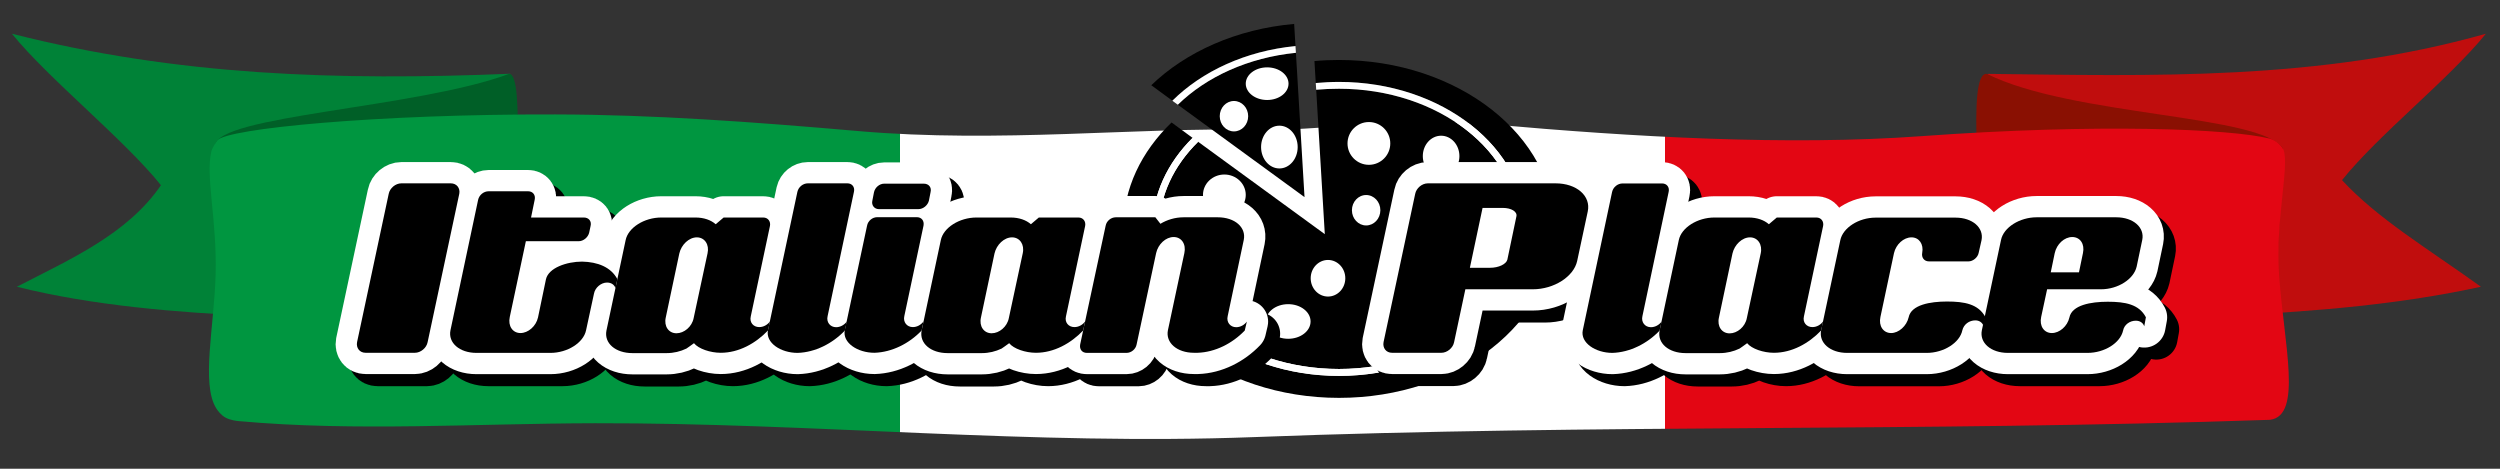 <?xml version="1.0" encoding="utf-8"?>
<!-- Generator: Adobe Illustrator 18.1.1, SVG Export Plug-In . SVG Version: 6.00 Build 0)  -->
<svg version="1.1" xmlns="http://www.w3.org/2000/svg" xmlns:xlink="http://www.w3.org/1999/xlink" x="0px" y="0px"
	 viewBox="0 0 2267.7 425.2" enable-background="new 0 0 2267.7 425.2" xml:space="preserve">
<rect x="0" y="0" width="2267.7" height="425.2" fill="#333333" stroke="none"/>
<g id="Ebene_5">
	<g>
		<g>
			<g>
				<path fill="#C00D0D" d="M1796.7,295.8c151.4-9.9,309.3-4.2,453.7-35.7c-50.4-36.1-93.8-61.9-126-96.7
					c33.5-41.7,96.8-91.3,130.5-132.8c-151.4,42.8-303,38.2-451.8,36.4C1801,143.2,1798.9,219.5,1796.7,295.8z"/>
				<path fill="#008237" d="M469.1,295.8C317.7,285.9,151,294,15.3,260.1C64,235,115.6,212.4,146,168
					C112.5,126.3,44.6,72.1,10.8,30.6C161,68.7,306.3,73.3,462.7,66.9C464.8,143.2,466.9,219.5,469.1,295.8z"/>
			</g>
			<g>
				<path fill="#8A1002" d="M2061.7,315.2c2.4-61,6.8-119.4,9.2-180.4c-19.6-31.1-191.3-29.2-268.6-67.8
					c-19.3-2.3-3.4,122.1-5.1,183.2C1885.4,271.3,1973.6,293,2061.7,315.2z"/>
				<path fill="#005F27" d="M210,315c-2.4-61-12.4-121.8-14.8-182.9C196,104.7,377.3,98.3,461.8,67c15.2,0,3.4,122.1,5.1,183.2
					C378.7,271.4,298.1,292.8,210,315z"/>
			</g>
			<linearGradient id="SVGID_1_" gradientUnits="userSpaceOnUse" x1="189.587" y1="251.137" x2="2076.23" y2="251.137">
				<stop  offset="0" style="stop-color:#009640"/>
				<stop  offset="0.332" style="stop-color:#009640"/>
				<stop  offset="0.332" style="stop-color:#FFFFFF"/>
				<stop  offset="0.7" style="stop-color:#FFFFFF"/>
				<stop  offset="0.7" style="stop-color:#E30613"/>
				<stop  offset="1" style="stop-color:#E30613"/>
			</linearGradient>
			<path fill="url(#SVGID_1_)" d="M191.7,137.4c-5.4,22.6,5.2,62.3,3.9,111.3c-1.2,47.1-13.3,99.3,0.5,121.6c1.2,2,4.3,6.2,8.3,8.4
				c4.7,2.6,10.4,3.1,12.5,3.3c105.9,9.6,214.4,2.1,323,1.9c197.4-0.4,396.9,20.2,597.1,12.6c315-12,597.9-4.6,922-15.7
				c29.8-3.6,12.7-68.3,8.3-131.5c-3.4-49,9.3-97.8,4.2-112.9c-1.1-3.3-6.6-9.1-12.8-10.7c-35.7-8.9-155.8-13.8-315.7-2.2
				c-122,8.9-262.6,0.7-390-10.7c-80.8-7.2-156.4,6.6-219,5c-99.7-2.5-228.2,12.2-355.4,1.1c-97.5-8.5-186.1-14.9-274.6-15.1
				c-162-0.4-298.2,12.8-306.8,23.5C196,129,192.6,133.9,191.7,137.4z"/>
		</g>
	</g>
</g>
<g id="Ebene_6">
	<g>
		<g>
			<path d="M1051.4,207.6c0,70.1,73.2,127.1,163.2,127.1s163.2-57,163.2-127.1c0-70.1-73.2-127.1-163.2-127.1c-7,0-13.9,0.3-20.7,1
				l7.8,130.9l-114.9-83.8C1064.7,150.3,1051.4,177.8,1051.4,207.6z"/>
			<path d="M1214.6,54.4c-7.5,0-14.9,0.3-22.3,1l1.2,20c6.9-0.7,13.9-1,21.1-1c93.4,0,169.4,59.8,169.4,133.3
				c0,73.5-76,133.3-169.4,133.3c-93.4,0-169.4-59.8-169.4-133.3c0-31.2,13.7-59.9,36.6-82.6l-19.1-14c-27.4,26.4-43.8,60-43.8,96.6
				c0,84.6,87.6,153.2,195.7,153.2s195.7-68.6,195.7-153.2S1322.7,54.4,1214.6,54.4z"/>
			<path fill="#FFFFFF" d="M1214.6,80.5c90,0,163.2,57,163.2,127.1c0,70.1-73.2,127.1-163.2,127.1s-163.2-57-163.2-127.1
				c0-29.8,13.3-57.3,35.4-79l-5-3.6c-22.9,22.7-36.6,51.5-36.6,82.6c0,73.5,76,133.3,169.4,133.3c93.4,0,169.4-59.8,169.4-133.3
				c0-73.5-76-133.3-169.4-133.3c-7.1,0-14.2,0.4-21.1,1l0.4,6.1C1200.7,80.8,1207.6,80.5,1214.6,80.5z"/>
			<path d="M1175.5,47.9c-43.2,4.3-81.2,21.8-107.1,47.1l114.9,83.8L1175.5,47.9z"/>
			<path d="M1175.1,41.7l-1.2-20c-52.2,4.6-98.2,25.3-129.6,55.6l19.1,14C1090.3,64.6,1130,46.1,1175.1,41.7z"/>
			<path fill="#FFFFFF" d="M1068.4,95c25.9-25.3,63.9-42.8,107.1-47.1l-0.4-6.1c-45.1,4.4-84.8,22.9-111.7,49.6L1068.4,95z"/>
		</g>
		<g>
			<circle fill="#FFFFFF" cx="1241.7" cy="130.1" r="19.4"/>
		</g>
		<g>
			<ellipse fill="#FFFFFF" cx="1334.3" cy="195.6" rx="15.7" ry="17.5"/>
		</g>
		<g>
			<ellipse fill="#FFFFFF" cx="1274.8" cy="232" rx="19.4" ry="14.8"/>
		</g>
		<g>
			<ellipse fill="#FFFFFF" cx="1149.4" cy="75.9" rx="19.4" ry="14.8"/>
		</g>
		<g>
			<ellipse fill="#FFFFFF" cx="1270" cy="287.9" rx="14.8" ry="15.7"/>
		</g>
		<g>
			<ellipse fill="#FFFFFF" cx="1168.5" cy="291.6" rx="20.3" ry="15.7"/>
		</g>
		<g>
			<ellipse fill="#FFFFFF" cx="1204.6" cy="252.4" rx="15.7" ry="16.6"/>
		</g>
		<g>
			<ellipse fill="#FFFFFF" cx="1126" cy="243.9" rx="25.1" ry="24"/>
		</g>
		<g>
			<ellipse fill="#FFFFFF" cx="1110.6" cy="176.8" rx="19.4" ry="18.5"/>
		</g>
		<g>
			<ellipse fill="#FFFFFF" cx="1307.2" cy="141.6" rx="16.6" ry="18.5"/>
		</g>
		<g>
			<ellipse fill="#FFFFFF" cx="1325.4" cy="254.7" rx="12.9" ry="13.8"/>
		</g>
		<g>
			<ellipse fill="#FFFFFF" cx="1239.2" cy="190.7" rx="12.9" ry="13.8"/>
		</g>
		<g>
			<ellipse fill="#FFFFFF" cx="1119.3" cy="105.4" rx="12.9" ry="13.8"/>
		</g>
		<g>
			<ellipse fill="#FFFFFF" cx="1160.5" cy="133.4" rx="16.6" ry="19.4"/>
		</g>
	</g>
</g>
<g id="Ebene_7">
	<g>
		<g>
			<path stroke="#000000" stroke-width="38.579" stroke-linecap="round" stroke-linejoin="round" stroke-miterlimit="10" d="
				M398.8,321.3c-1,5.4-6.4,9.7-11.5,9.7h-44.8c-5.4,0-8.7-4.4-7.7-9.7l28.7-134.5c1-5.1,6.1-9.5,11.5-9.5h44.8
				c5.4,0,8.7,4.4,7.7,9.5L398.8,321.3z"/>
			<path stroke="#000000" stroke-width="38.579" stroke-linecap="round" stroke-linejoin="round" stroke-miterlimit="10" d="
				M569.2,272.3c-1-3.1-3.8-5.1-7.7-5.1c-5.4,0-10.8,4.6-11.8,10l-7.2,33.3c-2.3,11.3-16.9,20.5-32.3,20.5h-67.1
				c-15.4,0-25.9-9.2-23.6-20.5l25.1-118.4c1-4.4,5.1-7.7,9.5-7.7H490c4.1,0,6.9,3.3,5.9,7.7l-3.3,16.1h47.9c4.4,0,7.2,3.3,6.1,7.7
				l-1.3,6.1c-1,4.1-5.1,7.7-9.5,7.7H488l-14.6,68.7c-1.8,8.2,2.6,14.6,9.7,14.6c6.9,0,14.1-6.1,15.9-14.1l7.2-34.6
				c2.3-10.5,19-16.1,32.8-16.1c14.1,0.3,26.1,4.9,32,15.9L569.2,272.3z"/>
			<path stroke="#000000" stroke-width="38.579" stroke-linecap="round" stroke-linejoin="round" stroke-miterlimit="10" d="
				M707.6,310.8c-11.3,11.8-26.6,20.2-42.8,20.2c-9.5,0-20.2-3.6-24.3-8.7c-2.8,2-5.6,4.1-6.9,4.9c-5.4,2.6-11.5,4.1-17.9,4.1h-31
				c-15.4,0-25.9-9-23.6-20.5l17.4-82c2.3-11.3,16.9-20.5,32.3-20.5h31c7.7,0,14.1,2.3,18.4,6.1l7.2-6.1h35.9c4.4,0,6.9,3.6,6.1,7.7
				l-17.4,82c-1.3,5.4,2.3,9.7,7.7,9.7c3.8,0,7.4-2,9.7-5.1L707.6,310.8z M643,226.2c-7.2,0-14.1,6.7-15.9,14.6L614.8,299
				c-1.8,7.9,2.6,14.3,9.7,14.3c6.9,0,14.1-5.9,15.6-13.8l12.6-58.7C654.5,232.9,650.2,226.2,643,226.2z"/>
			<path stroke="#000000" stroke-width="38.579" stroke-linecap="round" stroke-linejoin="round" stroke-miterlimit="10" d="
				M761.6,297.7c-1.3,5.4,2.3,10,7.7,10c3.8,0,7.4-2,9.7-5.1l-1.8,8.2c-11.3,11.8-26.9,19.7-42.8,20.2c-15.4,0-29.2-9.2-26.9-20.5
				L734.2,185c1-4.4,5.1-7.7,9.5-7.7h35.9c4.1,0,6.9,3.3,5.9,7.7L761.6,297.7z"/>
			<path stroke="#000000" stroke-width="38.579" stroke-linecap="round" stroke-linejoin="round" stroke-miterlimit="10" d="
				M846.9,310.8c-11.3,11.8-26.9,19.7-42.8,20.2c-15.4,0-29.2-9.2-26.9-20.5l20.2-94.8c0.8-4.4,4.9-7.7,9.2-7.7h35.9
				c4.4,0,6.9,3.3,6.1,7.7l-17.4,82c-1.3,5.4,2.3,10,7.7,10c3.8,0,7.4-2,9.7-5.1L846.9,310.8z M853.6,192.9c-1,4.1-5.1,7.7-9.5,7.7
				h-35.9c-4.1,0-6.9-3.6-5.9-7.7l1.5-7.7c1-4.4,5.1-7.7,9.2-7.7H849c4.4,0,7.2,3.3,6.1,7.7L853.6,192.9z"/>
			<path stroke="#000000" stroke-width="38.579" stroke-linecap="round" stroke-linejoin="round" stroke-miterlimit="10" d="
				M993.5,310.8c-11.3,11.8-26.6,20.2-42.8,20.2c-9.5,0-20.2-3.6-24.3-8.7c-2.8,2-5.6,4.1-6.9,4.9c-5.4,2.6-11.5,4.1-17.9,4.1h-31
				c-15.4,0-25.9-9-23.6-20.5l17.4-82c2.3-11.3,16.9-20.5,32.3-20.5h31c7.7,0,14.1,2.3,18.4,6.1l7.2-6.1h35.9c4.4,0,6.9,3.6,6.1,7.7
				l-17.4,82c-1.3,5.4,2.3,9.7,7.7,9.7c3.8,0,7.4-2,9.7-5.1L993.5,310.8z M928.9,226.2c-7.2,0-14.1,6.7-15.9,14.6L900.7,299
				c-1.8,7.9,2.6,14.3,9.7,14.3c6.9,0,14.1-5.9,15.6-13.8l12.6-58.7C940.4,232.9,936.1,226.2,928.9,226.2z"/>
			<path stroke="#000000" stroke-width="38.579" stroke-linecap="round" stroke-linejoin="round" stroke-miterlimit="10" d="
				M1140,310.8c-11.3,11.8-26.9,19.7-42.8,20.2h-3.3c-15.4,0-25.9-9.2-23.6-20.5l14.9-69.9c1.8-8.2-2.6-14.6-9.7-14.6
				s-14.1,6.4-15.9,14.6l-17.7,82.8c-0.8,4.4-4.9,7.7-9.2,7.7h-35.9c-4.4,0-6.9-3.3-6.1-7.7l23.1-107.6c0.8-4.4,4.9-7.7,9.2-7.7
				h35.9l4.6,5.9c5.9-3.6,13.3-5.9,21-5.9h31c15.6,0,25.9,9.2,23.6,20.5l-14.6,69.2c-1.3,5.4,2.3,10,7.7,10c3.8,0,7.4-2,9.7-5.1
				L1140,310.8z"/>
			<path stroke="#000000" stroke-width="38.579" stroke-linecap="round" stroke-linejoin="round" stroke-miterlimit="10" d="
				M1441.5,247.7c-3.1,14.1-21,25.6-40.2,25.6h-61.2l-10.2,47.9c-1,5.4-6.4,9.7-11.5,9.7h-44.8c-5.4,0-8.7-4.4-7.7-9.7l28.7-134.5
				c1-5.1,6.1-9.5,11.5-9.5h115.8c19.2,0,32.3,11.5,29.2,25.6L1441.5,247.7z M1374.1,199.6h-18.4l-11.5,54.3h18.4
				c7.7,0,14.6-3.3,15.6-7.4l8.2-39.2C1387.5,202.9,1381.8,199.6,1374.1,199.6z"/>
			<path stroke="#000000" stroke-width="38.579" stroke-linecap="round" stroke-linejoin="round" stroke-miterlimit="10" d="
				M1500.7,297.7c-1.3,5.4,2.3,10,7.7,10c3.8,0,7.4-2,9.7-5.1l-1.8,8.2c-11.3,11.8-26.9,19.7-42.8,20.2c-15.4,0-29.2-9.2-26.9-20.5
				l26.6-125.5c1-4.4,5.1-7.7,9.5-7.7h35.9c4.1,0,6.9,3.3,5.9,7.7L1500.7,297.7z"/>
			<path stroke="#000000" stroke-width="38.579" stroke-linecap="round" stroke-linejoin="round" stroke-miterlimit="10" d="
				M1662.9,310.8c-11.3,11.8-26.6,20.2-42.8,20.2c-9.5,0-20.2-3.6-24.3-8.7c-2.8,2-5.6,4.1-6.9,4.9c-5.4,2.6-11.5,4.1-17.9,4.1h-31
				c-15.4,0-25.9-9-23.6-20.5l17.4-82c2.3-11.3,16.9-20.5,32.3-20.5h31c7.7,0,14.1,2.3,18.4,6.1l7.2-6.1h35.9c4.4,0,6.9,3.6,6.1,7.7
				l-17.4,82c-1.3,5.4,2.3,9.7,7.7,9.7c3.8,0,7.4-2,9.7-5.1L1662.9,310.8z M1598.3,226.2c-7.2,0-14.1,6.7-15.9,14.6l-12.3,58.2
				c-1.8,7.9,2.6,14.3,9.7,14.3c6.9,0,14.1-5.9,15.6-13.8l12.6-58.7C1609.8,232.9,1605.5,226.2,1598.3,226.2z"/>
			<path stroke="#000000" stroke-width="38.579" stroke-linecap="round" stroke-linejoin="round" stroke-miterlimit="10" d="
				M1810.2,306.7c-1-3.1-3.8-5.1-7.4-5.1c-5.6,0-10.5,3.6-11.8,9c-2.3,11.3-16.9,20.5-32.3,20.5h-72.2c-15.4,0-25.9-9.2-23.6-20.5
				l17.4-81.7c2.3-11.3,16.7-20.5,32-20.5h72.5c15.4,0,25.9,9.2,23.6,20.5l-2.6,11.5c-0.8,4.1-5.1,7.7-9.2,7.7h-35.9
				c-4.4,0-6.9-3.6-6.1-7.7c1.5-7.9-2.8-14.1-9.7-14.1c-7.2,0-14.1,6.4-15.9,14.3l-12.3,57.9c-1.8,8.2,2.6,14.6,9.7,14.6
				c6.9,0,14.1-6.4,15.9-14.3c2.3-11.3,19.5-14.3,34.8-14.3c15.9,0,28.4,2.3,34.8,14.1L1810.2,306.7z"/>
			<path stroke="#000000" stroke-width="38.579" stroke-linecap="round" stroke-linejoin="round" stroke-miterlimit="10" d="
				M1955.9,306.9c-1-3.1-3.8-5.1-7.7-5.1c-5.4,0-10.5,3.6-11.5,9c-2.6,11.3-16.9,20.2-32.3,20.2h-72.2c-15.4,0-25.9-9.2-23.6-20.5
				l17.4-82c2.3-11.3,16.9-20.5,32.3-20.5h72.2c15.4,0,25.9,9.2,23.6,20.5l-5.1,24.3c-2.6,11.3-16.9,20.5-32.3,20.5h-48.9l-5.4,25.1
				c-1.8,8.2,2.6,14.6,9.7,14.6c6.9,0,14.1-6.1,15.9-14.1c2.3-11.3,19.5-14.3,34.8-14.3c15.9,0,28.4,2.3,34.6,14.1L1955.9,306.9z
				 M1890.6,226c-7.2,0-14.1,6.4-15.9,14.6l-3.6,17.4h25.6l3.6-17.4C1902.1,232.4,1897.8,226,1890.6,226z"/>
		</g>
		<g>
			<g>
				
					<path fill="#FFFFFF" stroke="#FFFFFF" stroke-width="38.579" stroke-linecap="round" stroke-linejoin="round" stroke-miterlimit="10" d="
					M387.9,310.3c-1,5.4-6.4,9.7-11.5,9.7h-44.8c-5.4,0-8.7-4.4-7.7-9.7l28.7-134.5c1-5.1,6.1-9.5,11.5-9.5h44.8
					c5.4,0,8.7,4.4,7.7,9.5L387.9,310.3z"/>
				
					<path fill="#FFFFFF" stroke="#FFFFFF" stroke-width="38.579" stroke-linecap="round" stroke-linejoin="round" stroke-miterlimit="10" d="
					M558.3,261.4c-1-3.1-3.8-5.1-7.7-5.1c-5.4,0-10.8,4.6-11.8,10l-7.2,33.3c-2.3,11.3-16.9,20.5-32.3,20.5h-67.1
					c-15.4,0-25.9-9.2-23.6-20.5l25.1-118.4c1-4.4,5.1-7.7,9.5-7.7h35.9c4.1,0,6.9,3.3,5.9,7.7l-3.3,16.1h47.9
					c4.4,0,7.2,3.3,6.1,7.7l-1.3,6.1c-1,4.1-5.1,7.7-9.5,7.7h-47.9l-14.6,68.7c-1.8,8.2,2.6,14.6,9.7,14.6c6.9,0,14.1-6.1,15.9-14.1
					l7.2-34.6c2.3-10.5,19-16.1,32.8-16.1c14.1,0.3,26.1,4.9,32,15.9L558.3,261.4z"/>
				
					<path fill="#FFFFFF" stroke="#FFFFFF" stroke-width="38.579" stroke-linecap="round" stroke-linejoin="round" stroke-miterlimit="10" d="
					M696.6,299.8c-11.3,11.8-26.6,20.2-42.8,20.2c-9.5,0-20.2-3.6-24.3-8.7c-2.8,2-5.6,4.1-6.9,4.9c-5.4,2.6-11.5,4.1-17.9,4.1h-31
					c-15.4,0-25.9-9-23.6-20.5l17.4-82c2.3-11.3,16.9-20.5,32.3-20.5h31c7.7,0,14.1,2.3,18.4,6.1l7.2-6.1h35.9
					c4.4,0,6.9,3.6,6.1,7.7L681,287c-1.3,5.4,2.3,9.7,7.7,9.7c3.8,0,7.4-2,9.7-5.1L696.6,299.8z M632.1,215.3
					c-7.2,0-14.1,6.7-15.9,14.6L603.9,288c-1.8,7.9,2.6,14.3,9.7,14.3c6.9,0,14.1-5.9,15.6-13.8l12.6-58.7
					C643.6,221.9,639.2,215.3,632.1,215.3z"/>
				
					<path fill="#FFFFFF" stroke="#FFFFFF" stroke-width="38.579" stroke-linecap="round" stroke-linejoin="round" stroke-miterlimit="10" d="
					M750.7,286.8c-1.3,5.4,2.3,10,7.7,10c3.8,0,7.4-2,9.7-5.1l-1.8,8.2c-11.3,11.8-26.9,19.7-42.8,20.2c-15.4,0-29.2-9.2-26.9-20.5
					L723.3,174c1-4.4,5.1-7.7,9.5-7.7h35.9c4.1,0,6.9,3.3,5.9,7.7L750.7,286.8z"/>
				
					<path fill="#FFFFFF" stroke="#FFFFFF" stroke-width="38.579" stroke-linecap="round" stroke-linejoin="round" stroke-miterlimit="10" d="
					M836,299.8c-11.3,11.8-26.9,19.7-42.8,20.2c-15.4,0-29.2-9.2-26.9-20.5l20.2-94.8c0.8-4.4,4.9-7.7,9.2-7.7h35.9
					c4.4,0,6.9,3.3,6.1,7.7l-17.4,82c-1.3,5.4,2.3,10,7.7,10c3.8,0,7.4-2,9.7-5.1L836,299.8z M842.6,182c-1,4.1-5.1,7.7-9.5,7.7
					h-35.9c-4.1,0-6.9-3.6-5.9-7.7l1.5-7.7c1-4.4,5.1-7.7,9.2-7.7H838c4.4,0,7.2,3.3,6.1,7.7L842.6,182z"/>
				
					<path fill="#FFFFFF" stroke="#FFFFFF" stroke-width="38.579" stroke-linecap="round" stroke-linejoin="round" stroke-miterlimit="10" d="
					M982.5,299.8c-11.3,11.8-26.6,20.2-42.8,20.2c-9.5,0-20.2-3.6-24.3-8.7c-2.8,2-5.6,4.1-6.9,4.9c-5.4,2.6-11.5,4.1-17.9,4.1h-31
					c-15.4,0-25.9-9-23.6-20.5l17.4-82c2.3-11.3,16.9-20.5,32.3-20.5h31c7.7,0,14.1,2.3,18.4,6.1l7.2-6.1h35.9
					c4.4,0,6.9,3.6,6.1,7.7l-17.4,82c-1.3,5.4,2.3,9.7,7.7,9.7c3.8,0,7.4-2,9.7-5.1L982.5,299.8z M918,215.3
					c-7.2,0-14.1,6.7-15.9,14.6L889.8,288c-1.8,7.9,2.6,14.3,9.7,14.3c6.9,0,14.1-5.9,15.6-13.8l12.6-58.7
					C929.5,221.9,925.1,215.3,918,215.3z"/>
				
					<path fill="#FFFFFF" stroke="#FFFFFF" stroke-width="38.579" stroke-linecap="round" stroke-linejoin="round" stroke-miterlimit="10" d="
					M1129.1,299.8c-11.3,11.8-26.9,19.7-42.8,20.2h-3.3c-15.4,0-25.9-9.2-23.6-20.5l14.9-69.9c1.8-8.2-2.6-14.6-9.7-14.6
					s-14.1,6.4-15.9,14.6l-17.7,82.8c-0.8,4.4-4.9,7.7-9.2,7.7h-35.9c-4.4,0-6.9-3.3-6.1-7.7l23.1-107.6c0.8-4.4,4.9-7.7,9.2-7.7
					h35.9l4.6,5.9c5.9-3.6,13.3-5.9,21-5.9h31c15.6,0,25.9,9.2,23.6,20.5l-14.6,69.2c-1.3,5.4,2.3,10,7.7,10c3.8,0,7.4-2,9.7-5.1
					L1129.1,299.8z"/>
				
					<path fill="#FFFFFF" stroke="#FFFFFF" stroke-width="38.579" stroke-linecap="round" stroke-linejoin="round" stroke-miterlimit="10" d="
					M1430.6,236.8c-3.1,14.1-21,25.6-40.2,25.6h-61.2l-10.2,47.9c-1,5.4-6.4,9.7-11.5,9.7h-44.8c-5.4,0-8.7-4.4-7.7-9.7l28.7-134.5
					c1-5.1,6.1-9.5,11.5-9.5h115.8c19.2,0,32.3,11.5,29.2,25.6L1430.6,236.8z M1363.2,188.6h-18.4l-11.5,54.3h18.4
					c7.7,0,14.6-3.3,15.6-7.4l8.2-39.2C1376.5,192,1370.9,188.6,1363.2,188.6z"/>
				
					<path fill="#FFFFFF" stroke="#FFFFFF" stroke-width="38.579" stroke-linecap="round" stroke-linejoin="round" stroke-miterlimit="10" d="
					M1489.8,286.8c-1.3,5.4,2.3,10,7.7,10c3.8,0,7.4-2,9.7-5.1l-1.8,8.2c-11.3,11.8-26.9,19.7-42.8,20.2c-15.4,0-29.2-9.2-26.9-20.5
					l26.6-125.5c1-4.4,5.1-7.7,9.5-7.7h35.9c4.1,0,6.9,3.3,5.9,7.7L1489.8,286.8z"/>
				
					<path fill="#FFFFFF" stroke="#FFFFFF" stroke-width="38.579" stroke-linecap="round" stroke-linejoin="round" stroke-miterlimit="10" d="
					M1651.9,299.8c-11.3,11.8-26.6,20.2-42.8,20.2c-9.5,0-20.2-3.6-24.3-8.7c-2.8,2-5.6,4.1-6.9,4.9c-5.4,2.6-11.5,4.1-17.9,4.1h-31
					c-15.4,0-25.9-9-23.6-20.5l17.4-82c2.3-11.3,16.9-20.5,32.3-20.5h31c7.7,0,14.1,2.3,18.4,6.1l7.2-6.1h35.9
					c4.4,0,6.9,3.6,6.1,7.7l-17.4,82c-1.3,5.4,2.3,9.7,7.7,9.7c3.8,0,7.4-2,9.7-5.1L1651.9,299.8z M1587.4,215.3
					c-7.2,0-14.1,6.7-15.9,14.6l-12.3,58.2c-1.8,7.9,2.6,14.3,9.7,14.3c6.9,0,14.1-5.9,15.6-13.8l12.6-58.7
					C1598.9,221.9,1594.5,215.3,1587.4,215.3z"/>
				
					<path fill="#FFFFFF" stroke="#FFFFFF" stroke-width="38.579" stroke-linecap="round" stroke-linejoin="round" stroke-miterlimit="10" d="
					M1799.2,295.7c-1-3.1-3.8-5.1-7.4-5.1c-5.6,0-10.5,3.6-11.8,9c-2.3,11.3-16.9,20.5-32.3,20.5h-72.2c-15.4,0-25.9-9.2-23.6-20.5
					l17.4-81.7c2.3-11.3,16.7-20.5,32-20.5h72.5c15.4,0,25.9,9.2,23.6,20.5l-2.6,11.5c-0.8,4.1-5.1,7.7-9.2,7.7h-35.9
					c-4.4,0-6.9-3.6-6.1-7.7c1.5-7.9-2.8-14.1-9.7-14.1c-7.2,0-14.1,6.4-15.9,14.3l-12.3,57.9c-1.8,8.2,2.6,14.6,9.7,14.6
					c6.9,0,14.1-6.4,15.9-14.3c2.3-11.3,19.5-14.3,34.8-14.3c15.9,0,28.4,2.3,34.8,14.1L1799.2,295.7z"/>
				
					<path fill="#FFFFFF" stroke="#FFFFFF" stroke-width="38.579" stroke-linecap="round" stroke-linejoin="round" stroke-miterlimit="10" d="
					M1945,296c-1-3.1-3.8-5.1-7.7-5.1c-5.4,0-10.5,3.6-11.5,9c-2.6,11.3-16.9,20.2-32.3,20.2h-72.2c-15.4,0-25.9-9.2-23.6-20.5
					l17.4-82c2.3-11.3,16.9-20.5,32.3-20.5h72.2c15.4,0,25.9,9.2,23.6,20.5l-5.1,24.3c-2.6,11.3-16.9,20.5-32.3,20.5h-48.9
					l-5.4,25.1c-1.8,8.2,2.6,14.6,9.7,14.6c6.9,0,14.1-6.1,15.9-14.1c2.3-11.3,19.5-14.3,34.8-14.3c15.9,0,28.4,2.3,34.6,14.1
					L1945,296z M1879.7,215c-7.2,0-14.1,6.4-15.9,14.6l-3.6,17.4h25.6l3.6-17.4C1891.2,221.4,1886.9,215,1879.7,215z"/>
			</g>
		</g>
	</g>
	<rect x="1713.7" y="237.3" fill="#FFFFFF" width="65.3" height="49.3"/>
</g>
<g id="Ebene_7_Kopie">
	<g>
		<path d="M387.9,310.3c-1,5.4-6.4,9.7-11.5,9.7h-44.8c-5.4,0-8.7-4.4-7.7-9.7l28.7-134.5c1-5.1,6.1-9.5,11.5-9.5h44.8
			c5.4,0,8.7,4.4,7.7,9.5L387.9,310.3z"/>
		<path d="M558.3,261.4c-1-3.1-3.8-5.1-7.7-5.1c-5.4,0-10.8,4.6-11.8,10l-7.2,33.3c-2.3,11.3-16.9,20.5-32.3,20.5h-67.1
			c-15.4,0-25.9-9.2-23.6-20.5l25.1-118.4c1-4.4,5.1-7.7,9.5-7.7h35.9c4.1,0,6.9,3.3,5.9,7.7l-3.3,16.1h47.9c4.4,0,7.2,3.3,6.1,7.7
			l-1.3,6.1c-1,4.1-5.1,7.7-9.5,7.7h-47.9l-14.6,68.7c-1.8,8.2,2.6,14.6,9.7,14.6c6.9,0,14.1-6.1,15.9-14.1l7.2-34.6
			c2.3-10.5,19-16.1,32.8-16.1c14.1,0.3,26.1,4.9,32,15.9L558.3,261.4z"/>
		<path d="M696.6,299.8c-11.3,11.8-26.6,20.2-42.8,20.2c-9.5,0-20.2-3.6-24.3-8.7c-2.8,2-5.6,4.1-6.9,4.9
			c-5.4,2.6-11.5,4.1-17.9,4.1h-31c-15.4,0-25.9-9-23.6-20.5l17.4-82c2.3-11.3,16.9-20.5,32.3-20.5h31c7.7,0,14.1,2.3,18.4,6.1
			l7.2-6.1h35.9c4.4,0,6.9,3.6,6.1,7.7L681,287c-1.3,5.4,2.3,9.7,7.7,9.7c3.8,0,7.4-2,9.7-5.1L696.6,299.8z M632.1,215.3
			c-7.2,0-14.1,6.7-15.9,14.6L603.9,288c-1.8,7.9,2.6,14.3,9.7,14.3c6.9,0,14.1-5.9,15.6-13.8l12.6-58.7
			C643.6,221.9,639.2,215.3,632.1,215.3z"/>
		<path d="M750.7,286.8c-1.3,5.4,2.3,10,7.7,10c3.8,0,7.4-2,9.7-5.1l-1.8,8.2c-11.3,11.8-26.9,19.7-42.8,20.2
			c-15.4,0-29.2-9.2-26.9-20.5L723.3,174c1-4.4,5.1-7.7,9.5-7.7h35.9c4.1,0,6.9,3.3,5.9,7.7L750.7,286.8z"/>
		<path d="M836,299.8c-11.3,11.8-26.9,19.7-42.8,20.2c-15.4,0-29.2-9.2-26.9-20.5l20.2-94.8c0.8-4.4,4.9-7.7,9.2-7.7h35.9
			c4.4,0,6.9,3.3,6.1,7.7l-17.4,82c-1.3,5.4,2.3,10,7.7,10c3.8,0,7.4-2,9.7-5.1L836,299.8z M842.6,182c-1,4.1-5.1,7.7-9.5,7.7h-35.9
			c-4.1,0-6.9-3.6-5.9-7.7l1.5-7.7c1-4.4,5.1-7.7,9.2-7.7H838c4.4,0,7.2,3.3,6.1,7.7L842.6,182z"/>
		<path d="M982.5,299.8c-11.3,11.8-26.6,20.2-42.8,20.2c-9.5,0-20.2-3.6-24.3-8.7c-2.8,2-5.6,4.1-6.9,4.9
			c-5.4,2.6-11.5,4.1-17.9,4.1h-31c-15.4,0-25.9-9-23.6-20.5l17.4-82c2.3-11.3,16.9-20.5,32.3-20.5h31c7.7,0,14.1,2.3,18.4,6.1
			l7.2-6.1h35.9c4.4,0,6.9,3.6,6.1,7.7l-17.4,82c-1.3,5.4,2.3,9.7,7.7,9.7c3.8,0,7.4-2,9.7-5.1L982.5,299.8z M918,215.3
			c-7.2,0-14.1,6.7-15.9,14.6L889.8,288c-1.8,7.9,2.6,14.3,9.7,14.3c6.9,0,14.1-5.9,15.6-13.8l12.6-58.7
			C929.5,221.9,925.1,215.3,918,215.3z"/>
		<path d="M1129.1,299.8c-11.3,11.8-26.9,19.7-42.8,20.2h-3.3c-15.4,0-25.9-9.2-23.6-20.5l14.9-69.9c1.8-8.2-2.6-14.6-9.7-14.6
			s-14.1,6.4-15.9,14.6l-17.7,82.8c-0.8,4.4-4.9,7.7-9.2,7.7h-35.9c-4.4,0-6.9-3.3-6.1-7.7l23.1-107.6c0.8-4.4,4.9-7.7,9.2-7.7h35.9
			l4.6,5.9c5.9-3.6,13.3-5.9,21-5.9h31c15.6,0,25.9,9.2,23.6,20.5l-14.6,69.2c-1.3,5.4,2.3,10,7.7,10c3.8,0,7.4-2,9.7-5.1
			L1129.1,299.8z"/>
		<path d="M1430.6,236.8c-3.1,14.1-21,25.6-40.2,25.6h-61.2l-10.2,47.9c-1,5.4-6.4,9.7-11.5,9.7h-44.8c-5.4,0-8.7-4.4-7.7-9.7
			l28.7-134.5c1-5.1,6.1-9.5,11.5-9.5h115.8c19.2,0,32.3,11.5,29.2,25.6L1430.6,236.8z M1363.2,188.6h-18.4l-11.5,54.3h18.4
			c7.7,0,14.6-3.3,15.6-7.4l8.2-39.2C1376.5,192,1370.9,188.6,1363.2,188.6z"/>
		<path d="M1489.8,286.8c-1.3,5.4,2.3,10,7.7,10c3.8,0,7.4-2,9.7-5.1l-1.8,8.2c-11.3,11.8-26.9,19.7-42.8,20.2
			c-15.4,0-29.2-9.2-26.9-20.5l26.6-125.5c1-4.4,5.1-7.7,9.5-7.7h35.9c4.1,0,6.9,3.3,5.9,7.7L1489.8,286.8z"/>
		<path d="M1651.9,299.8c-11.3,11.8-26.6,20.2-42.8,20.2c-9.5,0-20.2-3.6-24.3-8.7c-2.8,2-5.6,4.1-6.9,4.9
			c-5.4,2.6-11.5,4.1-17.9,4.1h-31c-15.4,0-25.9-9-23.6-20.5l17.4-82c2.3-11.3,16.9-20.5,32.3-20.5h31c7.7,0,14.1,2.3,18.4,6.1
			l7.2-6.1h35.9c4.4,0,6.9,3.6,6.1,7.7l-17.4,82c-1.3,5.4,2.3,9.7,7.7,9.7c3.8,0,7.4-2,9.7-5.1L1651.9,299.8z M1587.4,215.3
			c-7.2,0-14.1,6.7-15.9,14.6l-12.3,58.2c-1.8,7.9,2.6,14.3,9.7,14.3c6.9,0,14.1-5.9,15.6-13.8l12.6-58.7
			C1598.9,221.9,1594.5,215.3,1587.4,215.3z"/>
		<path d="M1799.2,295.7c-1-3.1-3.8-5.1-7.4-5.1c-5.6,0-10.5,3.6-11.8,9c-2.3,11.3-16.9,20.5-32.3,20.5h-72.2
			c-15.4,0-25.9-9.2-23.6-20.5l17.4-81.7c2.3-11.3,16.7-20.5,32-20.5h72.5c15.4,0,25.9,9.2,23.6,20.5l-2.6,11.5
			c-0.8,4.1-5.1,7.7-9.2,7.7h-35.9c-4.4,0-6.9-3.6-6.1-7.7c1.5-7.9-2.8-14.1-9.7-14.1c-7.2,0-14.1,6.4-15.9,14.3l-12.3,57.9
			c-1.8,8.2,2.6,14.6,9.7,14.6c6.9,0,14.1-6.4,15.9-14.3c2.3-11.3,19.5-14.3,34.8-14.3c15.9,0,28.4,2.3,34.8,14.1L1799.2,295.7z"/>
		<path d="M1945,296c-1-3.1-3.8-5.1-7.7-5.1c-5.4,0-10.5,3.6-11.5,9c-2.6,11.3-16.9,20.2-32.3,20.2h-72.2
			c-15.4,0-25.9-9.2-23.6-20.5l17.4-82c2.3-11.3,16.9-20.5,32.3-20.5h72.2c15.4,0,25.9,9.2,23.6,20.5l-5.1,24.3
			c-2.6,11.3-16.9,20.5-32.3,20.5h-48.9l-5.4,25.1c-1.8,8.2,2.6,14.6,9.7,14.6c6.9,0,14.1-6.1,15.9-14.1
			c2.3-11.3,19.5-14.3,34.8-14.3c15.9,0,28.4,2.3,34.6,14.1L1945,296z M1879.7,215c-7.2,0-14.1,6.4-15.9,14.6l-3.6,17.4h25.6
			l3.6-17.4C1891.2,221.4,1886.9,215,1879.7,215z"/>
	</g>
</g>
</svg>
